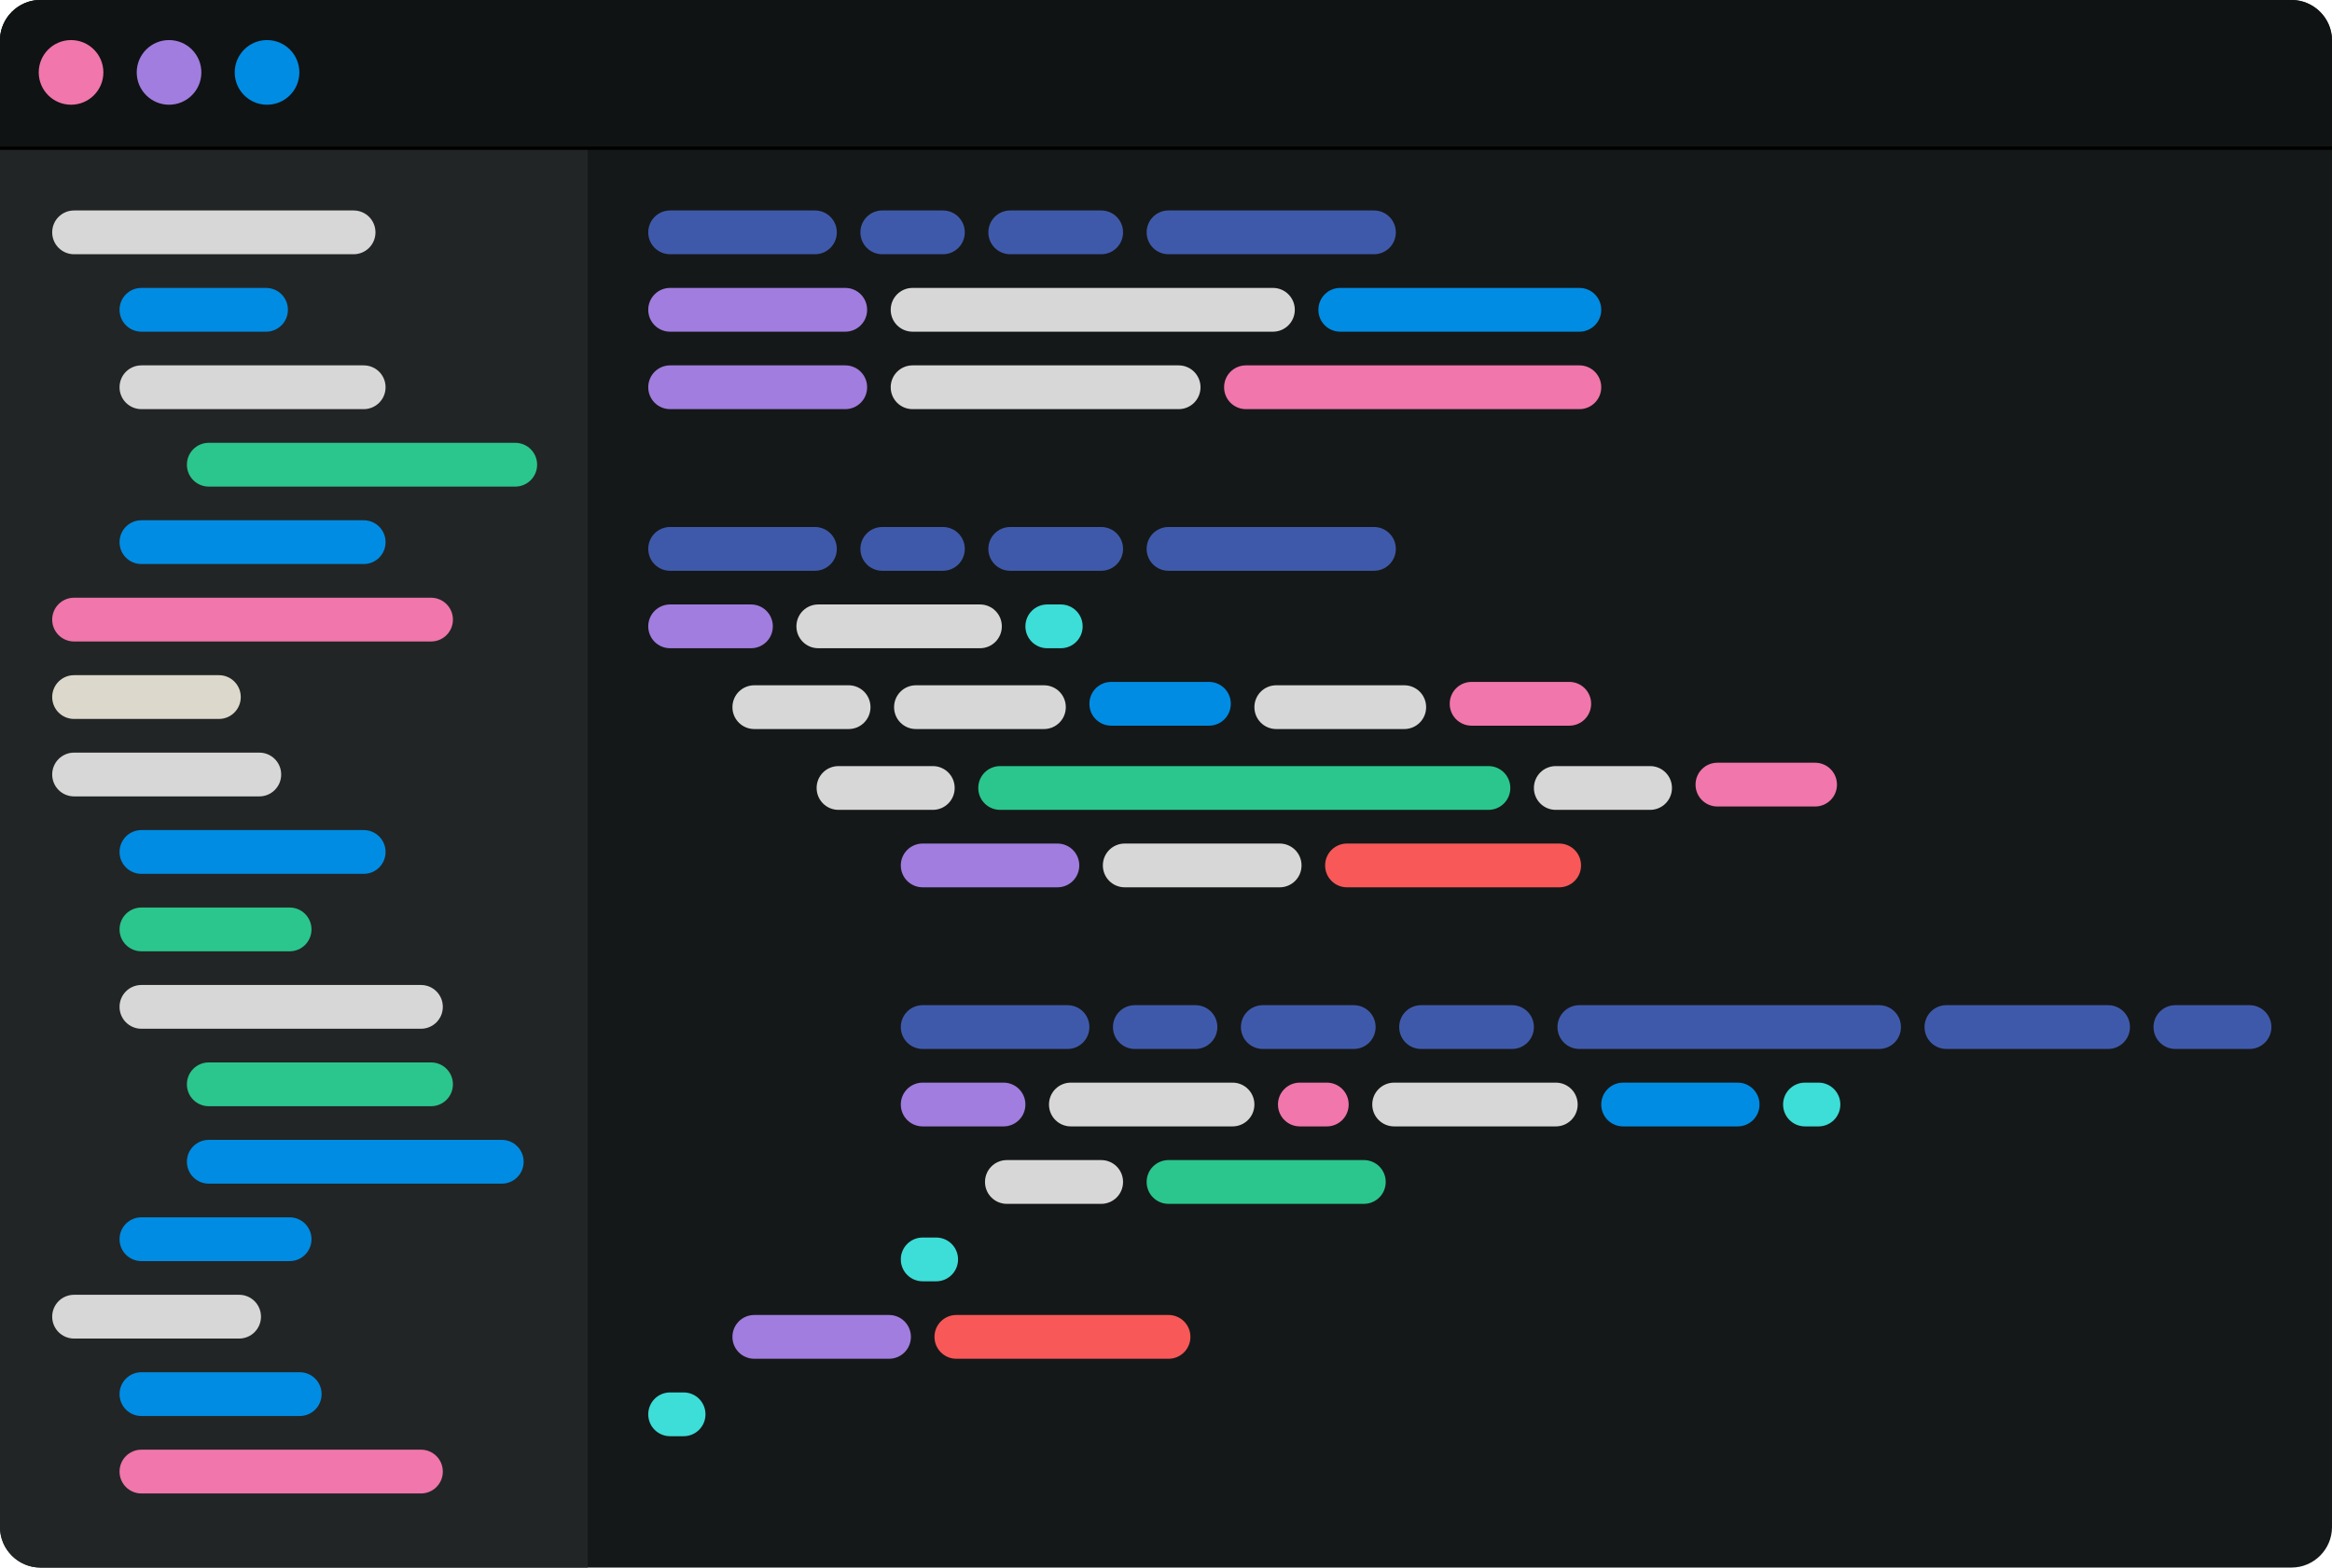<?xml version="1.0" encoding="utf-8"?>
<!-- Generator: Adobe Illustrator 25.2.0, SVG Export Plug-In . SVG Version: 6.00 Build 0)  -->
<svg version="1.1" id="Layer_1" xmlns="http://www.w3.org/2000/svg" xmlns:xlink="http://www.w3.org/1999/xlink" x="0px" y="0px"
	 viewBox="0 0 692.5 465.5" style="enable-background:new 0 0 692.5 465.5;" xml:space="preserve">
<style type="text/css">
	.st0{clip-path:url(#SVGID_2_);fill:#151818;stroke:#000000;stroke-miterlimit:10;}
	.st1{clip-path:url(#SVGID_4_);fill:#222525;}
	.st2{clip-path:url(#SVGID_6_);fill:#101313;stroke:#000000;stroke-miterlimit:10;}
	.st3{clip-path:url(#SVGID_8_);}
	.st4{fill:#F076AB;}
	.st5{fill:#A07DDE;}
	.st6{fill:#008CE3;}
	.st7{clip-path:url(#SVGID_10_);}
	.st8{fill:#D7D7D7;}
	.st9{clip-path:url(#SVGID_12_);}
	.st10{clip-path:url(#SVGID_14_);}
	.st11{fill:#3DDDD8;}
	.st12{clip-path:url(#SVGID_16_);}
	.st13{clip-path:url(#SVGID_18_);}
	.st14{clip-path:url(#SVGID_20_);}
	.st15{clip-path:url(#SVGID_22_);}
	.st16{clip-path:url(#SVGID_24_);}
	.st17{fill:#2AC68E;}
	.st18{clip-path:url(#SVGID_26_);}
	.st19{clip-path:url(#SVGID_28_);}
	.st20{fill:#3F59AA;}
	.st21{clip-path:url(#SVGID_30_);}
	.st22{clip-path:url(#SVGID_32_);}
	.st23{clip-path:url(#SVGID_34_);}
	.st24{fill:#F85858;}
	.st25{clip-path:url(#SVGID_36_);}
	.st26{clip-path:url(#SVGID_38_);}
	.st27{fill:#DCD8CB;}
</style>
<g>
	<g>
		<defs>
			<path id="SVGID_1_" d="M680.5,465.5H12c-6.6,0-12-5.4-12-12V12C0,5.4,5.4,0,12,0h668.5c6.6,0,12,5.4,12,12v441.5
				C692.5,460.1,687.1,465.5,680.5,465.5z"/>
		</defs>
		<clipPath id="SVGID_2_">
			<use xlink:href="#SVGID_1_"  style="overflow:visible;"/>
		</clipPath>
		<rect x="-16" y="-18" class="st0" width="725" height="496"/>
	</g>
	<g>
		<defs>
			<path id="SVGID_3_" d="M680.5,465.5H12c-6.6,0-12-5.4-12-12V12C0,5.4,5.4,0,12,0h668.5c6.6,0,12,5.4,12,12v441.5
				C692.5,460.1,687.1,465.5,680.5,465.5z"/>
		</defs>
		<clipPath id="SVGID_4_">
			<use xlink:href="#SVGID_3_"  style="overflow:visible;"/>
		</clipPath>
		<rect x="-16.5" y="-14.5" class="st1" width="191" height="495"/>
	</g>
	<g>
		<defs>
			<path id="SVGID_5_" d="M680.5,465.5H12c-6.6,0-12-5.4-12-12V12C0,5.4,5.4,0,12,0h668.5c6.6,0,12,5.4,12,12v441.5
				C692.5,460.1,687.1,465.5,680.5,465.5z"/>
		</defs>
		<clipPath id="SVGID_6_">
			<use xlink:href="#SVGID_5_"  style="overflow:visible;"/>
		</clipPath>
		<rect x="-12.1" y="-7" class="st2" width="713.1" height="51"/>
	</g>
	<g>
		<defs>
			<path id="SVGID_7_" d="M680.5,465.5H12c-6.6,0-12-5.4-12-12V12C0,5.4,5.4,0,12,0h668.5c6.6,0,12,5.4,12,12v441.5
				C692.5,460.1,687.1,465.5,680.5,465.5z"/>
		</defs>
		<clipPath id="SVGID_8_">
			<use xlink:href="#SVGID_7_"  style="overflow:visible;"/>
		</clipPath>
		<g class="st3">
			<circle class="st4" cx="21.1" cy="21.5" r="9.6"/>
			<circle class="st5" cx="50.2" cy="21.5" r="9.6"/>
			<circle class="st6" cx="79.3" cy="21.5" r="9.6"/>
		</g>
	</g>
	<g>
		<defs>
			<path id="SVGID_9_" d="M680.5,465.5H12c-6.6,0-12-5.4-12-12V12C0,5.4,5.4,0,12,0h668.5c6.6,0,12,5.4,12,12v441.5
				C692.5,460.1,687.1,465.5,680.5,465.5z"/>
		</defs>
		<clipPath id="SVGID_10_">
			<use xlink:href="#SVGID_9_"  style="overflow:visible;"/>
		</clipPath>
		<g class="st7">
			<path class="st8" d="M378,98.5H271c-3.6,0-6.5-2.9-6.5-6.5l0,0c0-3.6,2.9-6.5,6.5-6.5h107c3.6,0,6.5,2.9,6.5,6.5l0,0
				C384.5,95.6,381.6,98.5,378,98.5z"/>
			<path class="st5" d="M251,98.5h-52c-3.6,0-6.5-2.9-6.5-6.5l0,0c0-3.6,2.9-6.5,6.5-6.5h52c3.6,0,6.5,2.9,6.5,6.5l0,0
				C257.5,95.6,254.6,98.5,251,98.5z"/>
			<path class="st6" d="M469,98.5h-71c-3.6,0-6.5-2.9-6.5-6.5l0,0c0-3.6,2.9-6.5,6.5-6.5h71c3.6,0,6.5,2.9,6.5,6.5l0,0
				C475.5,95.6,472.6,98.5,469,98.5z"/>
		</g>
	</g>
	<g>
		<defs>
			<path id="SVGID_11_" d="M680.5,465.5H12c-6.6,0-12-5.4-12-12V12C0,5.4,5.4,0,12,0h668.5c6.6,0,12,5.4,12,12v441.5
				C692.5,460.1,687.1,465.5,680.5,465.5z"/>
		</defs>
		<clipPath id="SVGID_12_">
			<use xlink:href="#SVGID_11_"  style="overflow:visible;"/>
		</clipPath>
		<g class="st9">
			<path class="st8" d="M350,121.5h-79c-3.6,0-6.5-2.9-6.5-6.5l0,0c0-3.6,2.9-6.5,6.5-6.5h79c3.6,0,6.5,2.9,6.5,6.5l0,0
				C356.5,118.6,353.6,121.5,350,121.5z"/>
			<path class="st5" d="M251,121.5h-52c-3.6,0-6.5-2.9-6.5-6.5l0,0c0-3.6,2.9-6.5,6.5-6.5h52c3.6,0,6.5,2.9,6.5,6.5l0,0
				C257.5,118.6,254.6,121.5,251,121.5z"/>
			<path class="st4" d="M469,121.5h-99c-3.6,0-6.5-2.9-6.5-6.5l0,0c0-3.6,2.9-6.5,6.5-6.5h99c3.6,0,6.5,2.9,6.5,6.5l0,0
				C475.5,118.6,472.6,121.5,469,121.5z"/>
		</g>
	</g>
	<g>
		<defs>
			<path id="SVGID_13_" d="M680.5,465.5H12c-6.6,0-12-5.4-12-12V12C0,5.4,5.4,0,12,0h668.5c6.6,0,12,5.4,12,12v441.5
				C692.5,460.1,687.1,465.5,680.5,465.5z"/>
		</defs>
		<clipPath id="SVGID_14_">
			<use xlink:href="#SVGID_13_"  style="overflow:visible;"/>
		</clipPath>
		<g class="st10">
			<path class="st8" d="M291,192.5h-48c-3.6,0-6.5-2.9-6.5-6.5l0,0c0-3.6,2.9-6.5,6.5-6.5h48c3.6,0,6.5,2.9,6.5,6.5l0,0
				C297.5,189.6,294.6,192.5,291,192.5z"/>
			<path class="st5" d="M223,192.5h-24c-3.6,0-6.5-2.9-6.5-6.5l0,0c0-3.6,2.9-6.5,6.5-6.5h24c3.6,0,6.5,2.9,6.5,6.5l0,0
				C229.5,189.6,226.6,192.5,223,192.5z"/>
			<path class="st11" d="M315,192.5h-4c-3.6,0-6.5-2.9-6.5-6.5l0,0c0-3.6,2.9-6.5,6.5-6.5h4c3.6,0,6.5,2.9,6.5,6.5l0,0
				C321.5,189.6,318.6,192.5,315,192.5z"/>
		</g>
	</g>
	<g>
		<defs>
			<path id="SVGID_15_" d="M680.5,465.5H12c-6.6,0-12-5.4-12-12V12C0,5.4,5.4,0,12,0h668.5c6.6,0,12,5.4,12,12v441.5
				C692.5,460.1,687.1,465.5,680.5,465.5z"/>
		</defs>
		<clipPath id="SVGID_16_">
			<use xlink:href="#SVGID_15_"  style="overflow:visible;"/>
		</clipPath>
		<g class="st12">
			<path class="st11" d="M278,380.5h-4c-3.6,0-6.5-2.9-6.5-6.5l0,0c0-3.6,2.9-6.5,6.5-6.5h4c3.6,0,6.5,2.9,6.5,6.5l0,0
				C284.5,377.6,281.6,380.5,278,380.5z"/>
		</g>
	</g>
	<g>
		<defs>
			<path id="SVGID_17_" d="M680.5,465.5H12c-6.6,0-12-5.4-12-12V12C0,5.4,5.4,0,12,0h668.5c6.6,0,12,5.4,12,12v441.5
				C692.5,460.1,687.1,465.5,680.5,465.5z"/>
		</defs>
		<clipPath id="SVGID_18_">
			<use xlink:href="#SVGID_17_"  style="overflow:visible;"/>
		</clipPath>
		<g class="st13">
			<path class="st11" d="M203,426.5h-4c-3.6,0-6.5-2.9-6.5-6.5l0,0c0-3.6,2.9-6.5,6.5-6.5h4c3.6,0,6.5,2.9,6.5,6.5l0,0
				C209.5,423.6,206.6,426.5,203,426.5z"/>
		</g>
	</g>
	<g>
		<defs>
			<path id="SVGID_19_" d="M680.5,465.5H12c-6.6,0-12-5.4-12-12V12C0,5.4,5.4,0,12,0h668.5c6.6,0,12,5.4,12,12v441.5
				C692.5,460.1,687.1,465.5,680.5,465.5z"/>
		</defs>
		<clipPath id="SVGID_20_">
			<use xlink:href="#SVGID_19_"  style="overflow:visible;"/>
		</clipPath>
		<g class="st14">
			<path class="st8" d="M366,334.5h-48c-3.6,0-6.5-2.9-6.5-6.5l0,0c0-3.6,2.9-6.5,6.5-6.5h48c3.6,0,6.5,2.9,6.5,6.5l0,0
				C372.5,331.6,369.6,334.5,366,334.5z"/>
			<path class="st8" d="M462,334.5h-48c-3.6,0-6.5-2.9-6.5-6.5l0,0c0-3.6,2.9-6.5,6.5-6.5h48c3.6,0,6.5,2.9,6.5,6.5l0,0
				C468.5,331.6,465.6,334.5,462,334.5z"/>
			<path class="st6" d="M516,334.5h-34c-3.6,0-6.5-2.9-6.5-6.5l0,0c0-3.6,2.9-6.5,6.5-6.5h34c3.6,0,6.5,2.9,6.5,6.5l0,0
				C522.5,331.6,519.6,334.5,516,334.5z"/>
			<path class="st4" d="M394,334.5h-8c-3.6,0-6.5-2.9-6.5-6.5l0,0c0-3.6,2.9-6.5,6.5-6.5h8c3.6,0,6.5,2.9,6.5,6.5l0,0
				C400.5,331.6,397.6,334.5,394,334.5z"/>
			<path class="st5" d="M298,334.5h-24c-3.6,0-6.5-2.9-6.5-6.5l0,0c0-3.6,2.9-6.5,6.5-6.5h24c3.6,0,6.5,2.9,6.5,6.5l0,0
				C304.5,331.6,301.6,334.5,298,334.5z"/>
			<path class="st11" d="M540,334.5h-4c-3.6,0-6.5-2.9-6.5-6.5l0,0c0-3.6,2.9-6.5,6.5-6.5h4c3.6,0,6.5,2.9,6.5,6.5l0,0
				C546.5,331.6,543.6,334.5,540,334.5z"/>
		</g>
	</g>
	<g>
		<defs>
			<path id="SVGID_21_" d="M680.5,465.5H12c-6.6,0-12-5.4-12-12V12C0,5.4,5.4,0,12,0h668.5c6.6,0,12,5.4,12,12v441.5
				C692.5,460.1,687.1,465.5,680.5,465.5z"/>
		</defs>
		<clipPath id="SVGID_22_">
			<use xlink:href="#SVGID_21_"  style="overflow:visible;"/>
		</clipPath>
		<g class="st15">
			<path class="st8" d="M252,216.5h-28c-3.6,0-6.5-2.9-6.5-6.5l0,0c0-3.6,2.9-6.5,6.5-6.5h28c3.6,0,6.5,2.9,6.5,6.5l0,0
				C258.5,213.6,255.6,216.5,252,216.5z"/>
			<path class="st8" d="M310,216.5h-38c-3.6,0-6.5-2.9-6.5-6.5l0,0c0-3.6,2.9-6.5,6.5-6.5h38c3.6,0,6.5,2.9,6.5,6.5l0,0
				C316.5,213.6,313.6,216.5,310,216.5z"/>
			<path class="st8" d="M417,216.5h-38c-3.6,0-6.5-2.9-6.5-6.5l0,0c0-3.6,2.9-6.5,6.5-6.5h38c3.6,0,6.5,2.9,6.5,6.5l0,0
				C423.5,213.6,420.6,216.5,417,216.5z"/>
			<path class="st6" d="M359,215.5h-29c-3.6,0-6.5-2.9-6.5-6.5l0,0c0-3.6,2.9-6.5,6.5-6.5h29c3.6,0,6.5,2.9,6.5,6.5l0,0
				C365.5,212.6,362.6,215.5,359,215.5z"/>
			<path class="st4" d="M466,215.5h-29c-3.6,0-6.5-2.9-6.5-6.5l0,0c0-3.6,2.9-6.5,6.5-6.5h29c3.6,0,6.5,2.9,6.5,6.5l0,0
				C472.5,212.6,469.6,215.5,466,215.5z"/>
		</g>
	</g>
	<g>
		<defs>
			<path id="SVGID_23_" d="M680.5,465.5H12c-6.6,0-12-5.4-12-12V12C0,5.4,5.4,0,12,0h668.5c6.6,0,12,5.4,12,12v441.5
				C692.5,460.1,687.1,465.5,680.5,465.5z"/>
		</defs>
		<clipPath id="SVGID_24_">
			<use xlink:href="#SVGID_23_"  style="overflow:visible;"/>
		</clipPath>
		<g class="st16">
			<path class="st8" d="M277,240.5h-28c-3.6,0-6.5-2.9-6.5-6.5l0,0c0-3.6,2.9-6.5,6.5-6.5h28c3.6,0,6.5,2.9,6.5,6.5l0,0
				C283.5,237.6,280.6,240.5,277,240.5z"/>
			<path class="st8" d="M490,240.5h-28c-3.6,0-6.5-2.9-6.5-6.5l0,0c0-3.6,2.9-6.5,6.5-6.5h28c3.6,0,6.5,2.9,6.5,6.5l0,0
				C496.5,237.6,493.6,240.5,490,240.5z"/>
			<path class="st17" d="M442,240.5H297c-3.6,0-6.5-2.9-6.5-6.5l0,0c0-3.6,2.9-6.5,6.5-6.5h145c3.6,0,6.5,2.9,6.5,6.5l0,0
				C448.5,237.6,445.6,240.5,442,240.5z"/>
			<path class="st4" d="M539,239.5h-29c-3.6,0-6.5-2.9-6.5-6.5l0,0c0-3.6,2.9-6.5,6.5-6.5h29c3.6,0,6.5,2.9,6.5,6.5l0,0
				C545.5,236.6,542.6,239.5,539,239.5z"/>
		</g>
	</g>
	<g>
		<defs>
			<path id="SVGID_25_" d="M680.5,465.5H12c-6.6,0-12-5.4-12-12V12C0,5.4,5.4,0,12,0h668.5c6.6,0,12,5.4,12,12v441.5
				C692.5,460.1,687.1,465.5,680.5,465.5z"/>
		</defs>
		<clipPath id="SVGID_26_">
			<use xlink:href="#SVGID_25_"  style="overflow:visible;"/>
		</clipPath>
		<g class="st18">
			<path class="st8" d="M327,357.5h-28c-3.6,0-6.5-2.9-6.5-6.5l0,0c0-3.6,2.9-6.5,6.5-6.5h28c3.6,0,6.5,2.9,6.5,6.5l0,0
				C333.5,354.6,330.6,357.5,327,357.5z"/>
			<path class="st17" d="M405,357.5h-58c-3.6,0-6.5-2.9-6.5-6.5l0,0c0-3.6,2.9-6.5,6.5-6.5h58c3.6,0,6.5,2.9,6.5,6.5l0,0
				C411.5,354.6,408.6,357.5,405,357.5z"/>
		</g>
	</g>
	<g>
		<defs>
			<path id="SVGID_27_" d="M680.5,465.5H12c-6.6,0-12-5.4-12-12V12C0,5.4,5.4,0,12,0h668.5c6.6,0,12,5.4,12,12v441.5
				C692.5,460.1,687.1,465.5,680.5,465.5z"/>
		</defs>
		<clipPath id="SVGID_28_">
			<use xlink:href="#SVGID_27_"  style="overflow:visible;"/>
		</clipPath>
		<g class="st19">
			<path class="st20" d="M242,169.5h-43c-3.6,0-6.5-2.9-6.5-6.5l0,0c0-3.6,2.9-6.5,6.5-6.5h43c3.6,0,6.5,2.9,6.5,6.5l0,0
				C248.5,166.6,245.6,169.5,242,169.5z"/>
			<path class="st20" d="M280,169.5h-18c-3.6,0-6.5-2.9-6.5-6.5l0,0c0-3.6,2.9-6.5,6.5-6.5h18c3.6,0,6.5,2.9,6.5,6.5l0,0
				C286.5,166.6,283.6,169.5,280,169.5z"/>
			<path class="st20" d="M327,169.5h-27c-3.6,0-6.5-2.9-6.5-6.5l0,0c0-3.6,2.9-6.5,6.5-6.5h27c3.6,0,6.5,2.9,6.5,6.5l0,0
				C333.5,166.6,330.6,169.5,327,169.5z"/>
			<path class="st20" d="M408,169.5h-61c-3.6,0-6.5-2.9-6.5-6.5l0,0c0-3.6,2.9-6.5,6.5-6.5h61c3.6,0,6.5,2.9,6.5,6.5l0,0
				C414.5,166.6,411.6,169.5,408,169.5z"/>
		</g>
	</g>
	<g>
		<defs>
			<path id="SVGID_29_" d="M680.5,465.5H12c-6.6,0-12-5.4-12-12V12C0,5.4,5.4,0,12,0h668.5c6.6,0,12,5.4,12,12v441.5
				C692.5,460.1,687.1,465.5,680.5,465.5z"/>
		</defs>
		<clipPath id="SVGID_30_">
			<use xlink:href="#SVGID_29_"  style="overflow:visible;"/>
		</clipPath>
		<g class="st21">
			<path class="st20" d="M317,311.5h-43c-3.6,0-6.5-2.9-6.5-6.5l0,0c0-3.6,2.9-6.5,6.5-6.5h43c3.6,0,6.5,2.9,6.5,6.5l0,0
				C323.5,308.6,320.6,311.5,317,311.5z"/>
			<path class="st20" d="M355,311.5h-18c-3.6,0-6.5-2.9-6.5-6.5l0,0c0-3.6,2.9-6.5,6.5-6.5h18c3.6,0,6.5,2.9,6.5,6.5l0,0
				C361.5,308.6,358.6,311.5,355,311.5z"/>
			<path class="st20" d="M402,311.5h-27c-3.6,0-6.5-2.9-6.5-6.5l0,0c0-3.6,2.9-6.5,6.5-6.5h27c3.6,0,6.5,2.9,6.5,6.5l0,0
				C408.5,308.6,405.6,311.5,402,311.5z"/>
			<path class="st20" d="M449,311.5h-27c-3.6,0-6.5-2.9-6.5-6.5l0,0c0-3.6,2.9-6.5,6.5-6.5h27c3.6,0,6.5,2.9,6.5,6.5l0,0
				C455.5,308.6,452.6,311.5,449,311.5z"/>
			<path class="st20" d="M558,311.5h-89c-3.6,0-6.5-2.9-6.5-6.5l0,0c0-3.6,2.9-6.5,6.5-6.5h89c3.6,0,6.5,2.9,6.5,6.5l0,0
				C564.5,308.6,561.6,311.5,558,311.5z"/>
			<path class="st20" d="M626,311.5h-48c-3.6,0-6.5-2.9-6.5-6.5l0,0c0-3.6,2.9-6.5,6.5-6.5h48c3.6,0,6.5,2.9,6.5,6.5l0,0
				C632.5,308.6,629.6,311.5,626,311.5z"/>
			<path class="st20" d="M668,311.5h-22c-3.6,0-6.5-2.9-6.5-6.5l0,0c0-3.6,2.9-6.5,6.5-6.5h22c3.6,0,6.5,2.9,6.5,6.5l0,0
				C674.5,308.6,671.6,311.5,668,311.5z"/>
		</g>
	</g>
	<g>
		<defs>
			<path id="SVGID_31_" d="M680.5,465.5H12c-6.6,0-12-5.4-12-12V12C0,5.4,5.4,0,12,0h668.5c6.6,0,12,5.4,12,12v441.5
				C692.5,460.1,687.1,465.5,680.5,465.5z"/>
		</defs>
		<clipPath id="SVGID_32_">
			<use xlink:href="#SVGID_31_"  style="overflow:visible;"/>
		</clipPath>
		<g class="st22">
			<path class="st20" d="M242,75.5h-43c-3.6,0-6.5-2.9-6.5-6.5l0,0c0-3.6,2.9-6.5,6.5-6.5h43c3.6,0,6.5,2.9,6.5,6.5l0,0
				C248.5,72.6,245.6,75.5,242,75.5z"/>
			<path class="st20" d="M280,75.5h-18c-3.6,0-6.5-2.9-6.5-6.5l0,0c0-3.6,2.9-6.5,6.5-6.5h18c3.6,0,6.5,2.9,6.5,6.5l0,0
				C286.5,72.6,283.6,75.5,280,75.5z"/>
			<path class="st20" d="M327,75.5h-27c-3.6,0-6.5-2.9-6.5-6.5l0,0c0-3.6,2.9-6.5,6.5-6.5h27c3.6,0,6.5,2.9,6.5,6.5l0,0
				C333.5,72.6,330.6,75.5,327,75.5z"/>
			<path class="st20" d="M408,75.5h-61c-3.6,0-6.5-2.9-6.5-6.5l0,0c0-3.6,2.9-6.5,6.5-6.5h61c3.6,0,6.5,2.9,6.5,6.5l0,0
				C414.5,72.6,411.6,75.5,408,75.5z"/>
		</g>
	</g>
	<g>
		<defs>
			<path id="SVGID_33_" d="M680.5,465.5H12c-6.6,0-12-5.4-12-12V12C0,5.4,5.4,0,12,0h668.5c6.6,0,12,5.4,12,12v441.5
				C692.5,460.1,687.1,465.5,680.5,465.5z"/>
		</defs>
		<clipPath id="SVGID_34_">
			<use xlink:href="#SVGID_33_"  style="overflow:visible;"/>
		</clipPath>
		<g class="st23">
			<path class="st8" d="M380,263.5h-46c-3.6,0-6.5-2.9-6.5-6.5l0,0c0-3.6,2.9-6.5,6.5-6.5h46c3.6,0,6.5,2.9,6.5,6.5l0,0
				C386.5,260.6,383.6,263.5,380,263.5z"/>
			<path class="st5" d="M314,263.5h-40c-3.6,0-6.5-2.9-6.5-6.5l0,0c0-3.6,2.9-6.5,6.5-6.5h40c3.6,0,6.5,2.9,6.5,6.5l0,0
				C320.5,260.6,317.6,263.5,314,263.5z"/>
			<path class="st24" d="M463,263.5h-63c-3.6,0-6.5-2.9-6.5-6.5l0,0c0-3.6,2.9-6.5,6.5-6.5h63c3.6,0,6.5,2.9,6.5,6.5l0,0
				C469.5,260.6,466.6,263.5,463,263.5z"/>
		</g>
	</g>
	<g>
		<defs>
			<path id="SVGID_35_" d="M680.5,465.5H12c-6.6,0-12-5.4-12-12V12C0,5.4,5.4,0,12,0h668.5c6.6,0,12,5.4,12,12v441.5
				C692.5,460.1,687.1,465.5,680.5,465.5z"/>
		</defs>
		<clipPath id="SVGID_36_">
			<use xlink:href="#SVGID_35_"  style="overflow:visible;"/>
		</clipPath>
		<g class="st25">
			<path class="st5" d="M264,403.5h-40c-3.6,0-6.5-2.9-6.5-6.5l0,0c0-3.6,2.9-6.5,6.5-6.5h40c3.6,0,6.5,2.9,6.5,6.5l0,0
				C270.5,400.6,267.6,403.5,264,403.5z"/>
			<path class="st24" d="M347,403.5h-63c-3.6,0-6.5-2.9-6.5-6.5l0,0c0-3.6,2.9-6.5,6.5-6.5h63c3.6,0,6.5,2.9,6.5,6.5l0,0
				C353.5,400.6,350.6,403.5,347,403.5z"/>
		</g>
	</g>
	<g>
		<defs>
			<path id="SVGID_37_" d="M680.5,465.5H12c-6.6,0-12-5.4-12-12V12C0,5.4,5.4,0,12,0h668.5c6.6,0,12,5.4,12,12v441.5
				C692.5,460.1,687.1,465.5,680.5,465.5z"/>
		</defs>
		<clipPath id="SVGID_38_">
			<use xlink:href="#SVGID_37_"  style="overflow:visible;"/>
		</clipPath>
		<g class="st26">
			<path class="st8" d="M105,75.5H22c-3.6,0-6.5-2.9-6.5-6.5l0,0c0-3.6,2.9-6.5,6.5-6.5h83c3.6,0,6.5,2.9,6.5,6.5l0,0
				C111.5,72.6,108.6,75.5,105,75.5z"/>
			<path class="st6" d="M79,98.5H42c-3.6,0-6.5-2.9-6.5-6.5l0,0c0-3.6,2.9-6.5,6.5-6.5h37c3.6,0,6.5,2.9,6.5,6.5l0,0
				C85.5,95.6,82.6,98.5,79,98.5z"/>
			<path class="st8" d="M108,121.5H42c-3.6,0-6.5-2.9-6.5-6.5l0,0c0-3.6,2.9-6.5,6.5-6.5h66c3.6,0,6.5,2.9,6.5,6.5l0,0
				C114.5,118.6,111.6,121.5,108,121.5z"/>
			<path class="st17" d="M153,144.5H62c-3.6,0-6.5-2.9-6.5-6.5l0,0c0-3.6,2.9-6.5,6.5-6.5h91c3.6,0,6.5,2.9,6.5,6.5l0,0
				C159.5,141.6,156.6,144.5,153,144.5z"/>
			<path class="st6" d="M108,167.5H42c-3.6,0-6.5-2.9-6.5-6.5l0,0c0-3.6,2.9-6.5,6.5-6.5h66c3.6,0,6.5,2.9,6.5,6.5l0,0
				C114.5,164.6,111.6,167.5,108,167.5z"/>
			<path class="st4" d="M128,190.5H22c-3.6,0-6.5-2.9-6.5-6.5l0,0c0-3.6,2.9-6.5,6.5-6.5h106c3.6,0,6.5,2.9,6.5,6.5l0,0
				C134.5,187.6,131.6,190.5,128,190.5z"/>
			<path class="st27" d="M65,213.5H22c-3.6,0-6.5-2.9-6.5-6.5l0,0c0-3.6,2.9-6.5,6.5-6.5h43c3.6,0,6.5,2.9,6.5,6.5l0,0
				C71.5,210.6,68.6,213.5,65,213.5z"/>
			<path class="st8" d="M77,236.5H22c-3.6,0-6.5-2.9-6.5-6.5l0,0c0-3.6,2.9-6.5,6.5-6.5h55c3.6,0,6.5,2.9,6.5,6.5l0,0
				C83.5,233.6,80.6,236.5,77,236.5z"/>
			<path class="st6" d="M108,259.5H42c-3.6,0-6.5-2.9-6.5-6.5l0,0c0-3.6,2.9-6.5,6.5-6.5h66c3.6,0,6.5,2.9,6.5,6.5l0,0
				C114.5,256.6,111.6,259.5,108,259.5z"/>
			<path class="st17" d="M86,282.5H42c-3.6,0-6.5-2.9-6.5-6.5l0,0c0-3.6,2.9-6.5,6.5-6.5h44c3.6,0,6.5,2.9,6.5,6.5l0,0
				C92.5,279.6,89.6,282.5,86,282.5z"/>
			<path class="st8" d="M125,305.5H42c-3.6,0-6.5-2.9-6.5-6.5l0,0c0-3.6,2.9-6.5,6.5-6.5h83c3.6,0,6.5,2.9,6.5,6.5l0,0
				C131.5,302.6,128.6,305.5,125,305.5z"/>
			<path class="st17" d="M128,328.5H62c-3.6,0-6.5-2.9-6.5-6.5l0,0c0-3.6,2.9-6.5,6.5-6.5h66c3.6,0,6.5,2.9,6.5,6.5l0,0
				C134.5,325.6,131.6,328.5,128,328.5z"/>
			<path class="st6" d="M149,351.5H62c-3.6,0-6.5-2.9-6.5-6.5l0,0c0-3.6,2.9-6.5,6.5-6.5h87c3.6,0,6.5,2.9,6.5,6.5l0,0
				C155.5,348.6,152.6,351.5,149,351.5z"/>
			<path class="st6" d="M86,374.5H42c-3.6,0-6.5-2.9-6.5-6.5l0,0c0-3.6,2.9-6.5,6.5-6.5h44c3.6,0,6.5,2.9,6.5,6.5l0,0
				C92.5,371.6,89.6,374.5,86,374.5z"/>
			<path class="st8" d="M71,397.5H22c-3.6,0-6.5-2.9-6.5-6.5l0,0c0-3.6,2.9-6.5,6.5-6.5h49c3.6,0,6.5,2.9,6.5,6.5l0,0
				C77.5,394.6,74.6,397.5,71,397.5z"/>
			<path class="st6" d="M89,420.5H42c-3.6,0-6.5-2.9-6.5-6.5l0,0c0-3.6,2.9-6.5,6.5-6.5h47c3.6,0,6.5,2.9,6.5,6.5l0,0
				C95.5,417.6,92.6,420.5,89,420.5z"/>
			<path class="st4" d="M125,443.5H42c-3.6,0-6.5-2.9-6.5-6.5l0,0c0-3.6,2.9-6.5,6.5-6.5h83c3.6,0,6.5,2.9,6.5,6.5l0,0
				C131.5,440.6,128.6,443.5,125,443.5z"/>
		</g>
	</g>
</g>
</svg>
